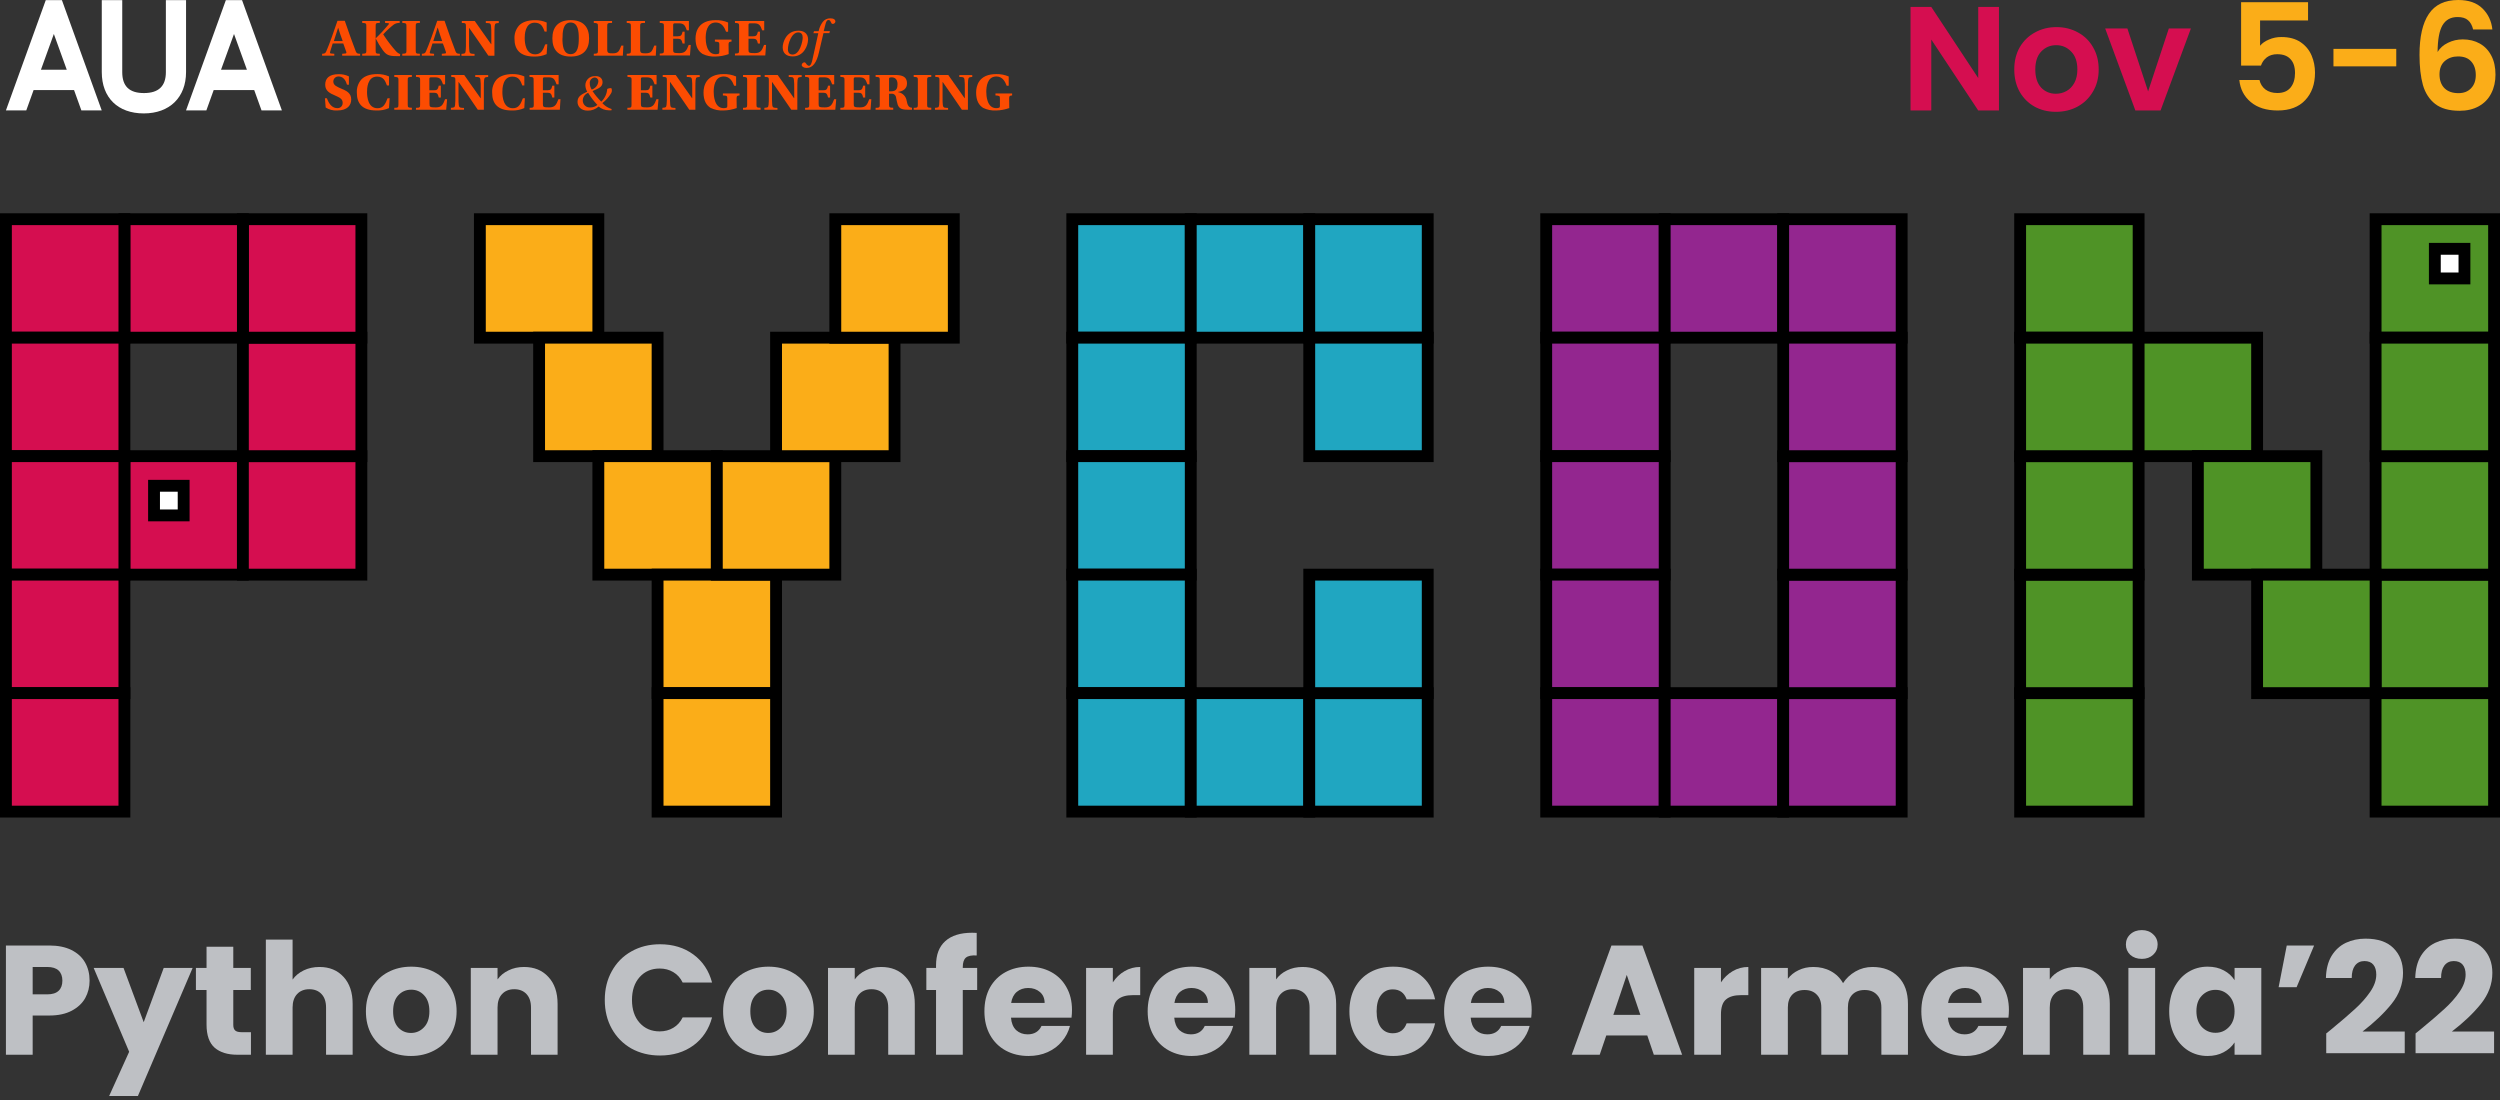 <svg width="525" height="231" viewBox="0 0 525 231" fill="none" xmlns="http://www.w3.org/2000/svg">
<rect x="0" y="0" width="525" height="231" fill="#333333" stroke="none"/>
<path d="M419.782 23.202H415.428L405.569 8.304V23.202H401.214V1.462H405.569L415.428 16.391V1.462H419.782V23.202Z" fill="#D50E50"/>
<path d="M431.736 23.482C430.077 23.482 428.585 23.119 427.258 22.393C425.931 21.647 424.883 20.6 424.116 19.252C423.37 17.904 422.997 16.349 422.997 14.587C422.997 12.824 423.38 11.269 424.147 9.921C424.935 8.574 426.003 7.537 427.351 6.811C428.699 6.065 430.202 5.692 431.861 5.692C433.519 5.692 435.023 6.065 436.37 6.811C437.718 7.537 438.776 8.574 439.543 9.921C440.331 11.269 440.725 12.824 440.725 14.587C440.725 16.349 440.32 17.904 439.512 19.252C438.724 20.6 437.646 21.647 436.277 22.393C434.929 23.119 433.416 23.482 431.736 23.482ZM431.736 19.688C432.524 19.688 433.26 19.501 433.944 19.128C434.649 18.734 435.209 18.153 435.624 17.386C436.039 16.619 436.246 15.686 436.246 14.587C436.246 12.949 435.811 11.694 434.94 10.823C434.09 9.932 433.043 9.486 431.798 9.486C430.554 9.486 429.507 9.932 428.657 10.823C427.828 11.694 427.413 12.949 427.413 14.587C427.413 16.225 427.817 17.49 428.626 18.381C429.455 19.252 430.492 19.688 431.736 19.688Z" fill="#D50E50"/>
<path d="M451.103 19.19L455.458 5.972H460.092L453.716 23.202H448.428L442.084 5.972H446.749L451.103 19.19Z" fill="#D50E50"/>
<path d="M484.691 4.292H474.614V9.61C475.049 9.071 475.671 8.636 476.48 8.304C477.288 7.952 478.149 7.775 479.061 7.775C480.72 7.775 482.078 8.138 483.136 8.864C484.193 9.59 484.96 10.523 485.437 11.663C485.914 12.783 486.152 13.986 486.152 15.271C486.152 17.655 485.468 19.573 484.1 21.025C482.752 22.476 480.824 23.202 478.315 23.202C475.951 23.202 474.064 22.611 472.654 21.429C471.244 20.247 470.446 18.703 470.259 16.795H474.489C474.676 17.624 475.091 18.288 475.733 18.785C476.397 19.283 477.237 19.532 478.253 19.532C479.476 19.532 480.399 19.148 481.021 18.381C481.643 17.614 481.954 16.598 481.954 15.333C481.954 14.048 481.632 13.073 480.99 12.41C480.367 11.725 479.445 11.383 478.221 11.383C477.351 11.383 476.625 11.601 476.044 12.036C475.464 12.472 475.049 13.052 474.8 13.778H470.633V0.467H484.691V4.292Z" fill="#FBAD18"/>
<path d="M503.214 10.264V13.934H490.026V10.264H503.214Z" fill="#FBAD18"/>
<path d="M519.356 6.189C519.148 5.318 518.785 4.665 518.267 4.23C517.769 3.794 517.044 3.577 516.09 3.577C514.659 3.577 513.602 4.157 512.918 5.318C512.254 6.459 511.912 8.325 511.891 10.917C512.389 10.087 513.115 9.445 514.068 8.988C515.022 8.512 516.059 8.273 517.179 8.273C518.526 8.273 519.718 8.563 520.755 9.144C521.792 9.725 522.601 10.575 523.181 11.694C523.762 12.793 524.052 14.12 524.052 15.675C524.052 17.148 523.751 18.464 523.15 19.625C522.57 20.766 521.709 21.657 520.569 22.3C519.428 22.943 518.07 23.264 516.494 23.264C514.338 23.264 512.638 22.787 511.394 21.834C510.17 20.88 509.31 19.553 508.812 17.852C508.335 16.131 508.097 14.017 508.097 11.508C508.097 7.713 508.75 4.852 510.056 2.924C511.362 0.975 513.426 0 516.245 0C518.423 0 520.112 0.591 521.315 1.773C522.518 2.955 523.212 4.427 523.399 6.189H519.356ZM516.183 11.85C515.084 11.85 514.162 12.171 513.415 12.814C512.669 13.457 512.296 14.39 512.296 15.613C512.296 16.837 512.638 17.801 513.322 18.506C514.027 19.211 515.012 19.563 516.277 19.563C517.396 19.563 518.277 19.221 518.92 18.537C519.584 17.852 519.915 16.93 519.915 15.769C519.915 14.566 519.594 13.612 518.951 12.907C518.329 12.202 517.407 11.85 516.183 11.85Z" fill="#FBAD18"/>
<path d="M18.814 205.94C18.814 207.269 18.507 208.489 17.894 209.6C17.281 210.689 16.34 211.571 15.07 212.247C13.8 212.922 12.224 213.26 10.341 213.26H6.86V221.495H1.244V198.555H10.341C12.18 198.555 13.734 198.871 15.004 199.503C16.274 200.134 17.227 201.006 17.861 202.117C18.496 203.228 18.814 204.502 18.814 205.94ZM9.914 208.816C10.987 208.816 11.786 208.565 12.311 208.064C12.837 207.563 13.1 206.855 13.1 205.94C13.1 205.025 12.837 204.317 12.311 203.816C11.786 203.315 10.987 203.064 9.914 203.064H6.86V208.816H9.914Z" fill="#BEC0C4"/>
<path d="M40.456 203.261L28.962 230.154H22.92L27.123 220.874L19.668 203.261H25.941L30.177 214.665L34.381 203.261H40.456Z" fill="#BEC0C4"/>
<path d="M52.7 216.756V221.495H49.843C47.807 221.495 46.22 221.004 45.081 220.024C43.943 219.022 43.374 217.399 43.374 215.155V207.901H41.141V203.261H43.374V198.816H48.989V203.261H52.668V207.901H48.989V215.22C48.989 215.765 49.121 216.157 49.383 216.397C49.646 216.636 50.084 216.756 50.697 216.756H52.7Z" fill="#BEC0C4"/>
<path d="M67.093 203.064C69.195 203.064 70.88 203.762 72.15 205.156C73.42 206.528 74.055 208.424 74.055 210.842V221.495H68.472V211.593C68.472 210.373 68.155 209.426 67.52 208.75C66.885 208.075 66.031 207.737 64.958 207.737C63.885 207.737 63.032 208.075 62.397 208.75C61.762 209.426 61.444 210.373 61.444 211.593V221.495H55.828V197.313H61.444V205.711C62.013 204.905 62.791 204.263 63.776 203.783C64.761 203.304 65.867 203.064 67.093 203.064Z" fill="#BEC0C4"/>
<path d="M86.299 221.756C84.504 221.756 82.883 221.375 81.438 220.612C80.015 219.85 78.888 218.76 78.056 217.344C77.246 215.928 76.841 214.273 76.841 212.378C76.841 210.504 77.257 208.859 78.089 207.443C78.921 206.005 80.059 204.905 81.504 204.143C82.949 203.38 84.569 202.999 86.364 202.999C88.16 202.999 89.78 203.38 91.225 204.143C92.67 204.905 93.808 206.005 94.64 207.443C95.472 208.859 95.888 210.504 95.888 212.378C95.888 214.251 95.461 215.907 94.607 217.344C93.775 218.76 92.626 219.85 91.159 220.612C89.714 221.375 88.094 221.756 86.299 221.756ZM86.299 216.92C87.371 216.92 88.28 216.528 89.025 215.743C89.791 214.959 90.174 213.837 90.174 212.378C90.174 210.918 89.802 209.796 89.057 209.012C88.335 208.227 87.437 207.835 86.364 207.835C85.27 207.835 84.361 208.227 83.639 209.012C82.916 209.774 82.555 210.896 82.555 212.378C82.555 213.837 82.905 214.959 83.606 215.743C84.328 216.528 85.226 216.92 86.299 216.92Z" fill="#BEC0C4"/>
<path d="M110.033 203.064C112.179 203.064 113.886 203.762 115.156 205.156C116.448 206.528 117.094 208.424 117.094 210.842V221.495H111.511V211.593C111.511 210.373 111.193 209.426 110.559 208.75C109.924 208.075 109.07 207.737 107.997 207.737C106.924 207.737 106.07 208.075 105.435 208.75C104.801 209.426 104.483 210.373 104.483 211.593V221.495H98.867V203.261H104.483V205.679C105.052 204.873 105.819 204.241 106.782 203.783C107.745 203.304 108.829 203.064 110.033 203.064Z" fill="#BEC0C4"/>
<path d="M127.003 209.992C127.003 207.726 127.496 205.711 128.481 203.947C129.466 202.16 130.835 200.777 132.586 199.797C134.359 198.795 136.363 198.294 138.596 198.294C141.332 198.294 143.675 199.012 145.624 200.45C147.572 201.888 148.875 203.849 149.532 206.332H143.358C142.898 205.374 142.241 204.644 141.387 204.143C140.555 203.642 139.603 203.391 138.53 203.391C136.8 203.391 135.399 203.99 134.327 205.188C133.254 206.387 132.717 207.988 132.717 209.992C132.717 211.996 133.254 213.597 134.327 214.796C135.399 215.994 136.8 216.593 138.53 216.593C139.603 216.593 140.555 216.342 141.387 215.841C142.241 215.34 142.898 214.61 143.358 213.652H149.532C148.875 216.135 147.572 218.096 145.624 219.534C143.675 220.95 141.332 221.658 138.596 221.658C136.363 221.658 134.359 221.168 132.586 220.187C130.835 219.185 129.466 217.802 128.481 216.037C127.496 214.273 127.003 212.258 127.003 209.992Z" fill="#BEC0C4"/>
<path d="M161.312 221.756C159.517 221.756 157.897 221.375 156.452 220.612C155.029 219.85 153.901 218.76 153.069 217.344C152.259 215.928 151.854 214.273 151.854 212.378C151.854 210.504 152.27 208.859 153.102 207.443C153.934 206.005 155.072 204.905 156.517 204.143C157.962 203.38 159.582 202.999 161.378 202.999C163.173 202.999 164.793 203.38 166.238 204.143C167.683 204.905 168.822 206.005 169.654 207.443C170.486 208.859 170.902 210.504 170.902 212.378C170.902 214.251 170.475 215.907 169.621 217.344C168.789 218.76 167.639 219.85 166.172 220.612C164.727 221.375 163.107 221.756 161.312 221.756ZM161.312 216.92C162.385 216.92 163.293 216.528 164.038 215.743C164.804 214.959 165.187 213.837 165.187 212.378C165.187 210.918 164.815 209.796 164.071 209.012C163.348 208.227 162.451 207.835 161.378 207.835C160.283 207.835 159.375 208.227 158.652 209.012C157.93 209.774 157.568 210.896 157.568 212.378C157.568 213.837 157.919 214.959 158.619 215.743C159.342 216.528 160.239 216.92 161.312 216.92Z" fill="#BEC0C4"/>
<path d="M185.046 203.064C187.192 203.064 188.9 203.762 190.17 205.156C191.461 206.528 192.107 208.424 192.107 210.842V221.495H186.524V211.593C186.524 210.373 186.207 209.426 185.572 208.75C184.937 208.075 184.083 207.737 183.01 207.737C181.938 207.737 181.084 208.075 180.449 208.75C179.814 209.426 179.496 210.373 179.496 211.593V221.495H173.881V203.261H179.496V205.679C180.066 204.873 180.832 204.241 181.795 203.783C182.759 203.304 183.842 203.064 185.046 203.064Z" fill="#BEC0C4"/>
<path d="M205.205 207.901H202.184V221.495H196.568V207.901H194.532V203.261H196.568V202.738C196.568 200.494 197.214 198.795 198.505 197.64C199.797 196.464 201.691 195.875 204.187 195.875C204.603 195.875 204.909 195.886 205.106 195.908V200.646C204.034 200.581 203.278 200.733 202.84 201.104C202.402 201.474 202.184 202.139 202.184 203.097V203.261H205.205V207.901Z" fill="#BEC0C4"/>
<path d="M225.118 212.083C225.118 212.606 225.085 213.151 225.019 213.717H212.31C212.397 214.85 212.759 215.721 213.394 216.331C214.05 216.92 214.85 217.214 215.791 217.214C217.192 217.214 218.166 216.626 218.714 215.449H224.691C224.384 216.647 223.826 217.726 223.016 218.684C222.228 219.643 221.232 220.394 220.027 220.939C218.823 221.484 217.477 221.756 215.988 221.756C214.193 221.756 212.595 221.375 211.193 220.612C209.792 219.85 208.697 218.76 207.909 217.344C207.121 215.928 206.727 214.273 206.727 212.378C206.727 210.482 207.11 208.827 207.876 207.411C208.665 205.995 209.759 204.905 211.16 204.143C212.562 203.38 214.171 202.999 215.988 202.999C217.761 202.999 219.338 203.369 220.717 204.11C222.096 204.851 223.169 205.907 223.935 207.28C224.724 208.652 225.118 210.253 225.118 212.083ZM219.371 210.613C219.371 209.654 219.042 208.892 218.385 208.326C217.729 207.759 216.908 207.476 215.922 207.476C214.981 207.476 214.182 207.748 213.525 208.293C212.89 208.837 212.496 209.611 212.343 210.613H219.371Z" fill="#BEC0C4"/>
<path d="M233.696 206.3C234.353 205.297 235.174 204.513 236.159 203.947C237.144 203.359 238.239 203.064 239.443 203.064V208.979H237.9C236.498 208.979 235.447 209.284 234.747 209.894C234.046 210.482 233.696 211.528 233.696 213.031V221.495H228.08V203.261H233.696V206.3Z" fill="#BEC0C4"/>
<path d="M259.401 212.083C259.401 212.606 259.368 213.151 259.303 213.717H246.593C246.681 214.85 247.042 215.721 247.677 216.331C248.334 216.92 249.133 217.214 250.075 217.214C251.476 217.214 252.45 216.626 252.997 215.449H258.974C258.668 216.647 258.109 217.726 257.299 218.684C256.511 219.643 255.515 220.394 254.311 220.939C253.107 221.484 251.76 221.756 250.272 221.756C248.476 221.756 246.878 221.375 245.477 220.612C244.076 219.85 242.981 218.76 242.193 217.344C241.405 215.928 241.011 214.273 241.011 212.378C241.011 210.482 241.394 208.827 242.16 207.411C242.948 205.995 244.043 204.905 245.444 204.143C246.845 203.38 248.454 202.999 250.272 202.999C252.045 202.999 253.621 203.369 255.001 204.11C256.38 204.851 257.453 205.907 258.219 207.28C259.007 208.652 259.401 210.253 259.401 212.083ZM253.654 210.613C253.654 209.654 253.326 208.892 252.669 208.326C252.012 207.759 251.191 207.476 250.206 207.476C249.264 207.476 248.465 207.748 247.809 208.293C247.174 208.837 246.78 209.611 246.626 210.613H253.654Z" fill="#BEC0C4"/>
<path d="M273.53 203.064C275.675 203.064 277.383 203.762 278.653 205.156C279.944 206.528 280.59 208.424 280.59 210.842V221.495H275.007V211.593C275.007 210.373 274.69 209.426 274.055 208.75C273.42 208.075 272.566 207.737 271.493 207.737C270.421 207.737 269.567 208.075 268.932 208.75C268.297 209.426 267.979 210.373 267.979 211.593V221.495H262.364V203.261H267.979V205.679C268.549 204.873 269.315 204.241 270.278 203.783C271.242 203.304 272.325 203.064 273.53 203.064Z" fill="#BEC0C4"/>
<path d="M283.376 212.378C283.376 210.482 283.759 208.827 284.525 207.411C285.314 205.995 286.397 204.905 287.777 204.143C289.178 203.38 290.776 202.999 292.571 202.999C294.87 202.999 296.786 203.598 298.318 204.796C299.873 205.995 300.891 207.683 301.373 209.861H295.396C294.892 208.467 293.918 207.77 292.473 207.77C291.444 207.77 290.623 208.173 290.01 208.979C289.397 209.763 289.09 210.896 289.09 212.378C289.09 213.859 289.397 215.003 290.01 215.809C290.623 216.593 291.444 216.985 292.473 216.985C293.918 216.985 294.892 216.288 295.396 214.894H301.373C300.891 217.029 299.873 218.706 298.318 219.926C296.764 221.146 294.848 221.756 292.571 221.756C290.776 221.756 289.178 221.375 287.777 220.612C286.397 219.85 285.314 218.76 284.525 217.344C283.759 215.928 283.376 214.273 283.376 212.378Z" fill="#BEC0C4"/>
<path d="M321.65 212.083C321.65 212.606 321.618 213.151 321.552 213.717H308.843C308.93 214.85 309.292 215.721 309.926 216.331C310.583 216.92 311.382 217.214 312.324 217.214C313.725 217.214 314.699 216.626 315.247 215.449H321.224C320.917 216.647 320.359 217.726 319.549 218.684C318.761 219.643 317.764 220.394 316.56 220.939C315.356 221.484 314.01 221.756 312.521 221.756C310.726 221.756 309.127 221.375 307.726 220.612C306.325 219.85 305.23 218.76 304.442 217.344C303.654 215.928 303.26 214.273 303.26 212.378C303.26 210.482 303.643 208.827 304.409 207.411C305.197 205.995 306.292 204.905 307.693 204.143C309.095 203.38 310.704 202.999 312.521 202.999C314.294 202.999 315.871 203.369 317.25 204.11C318.629 204.851 319.702 205.907 320.468 207.28C321.256 208.652 321.65 210.253 321.65 212.083ZM315.903 210.613C315.903 209.654 315.575 208.892 314.918 208.326C314.261 207.759 313.44 207.476 312.455 207.476C311.514 207.476 310.715 207.748 310.058 208.293C309.423 208.837 309.029 209.611 308.876 210.613H315.903Z" fill="#BEC0C4"/>
<path d="M345.924 217.443H337.319L335.94 221.495H330.062L338.403 198.555H344.906L353.247 221.495H347.303L345.924 217.443ZM344.479 213.129L341.622 204.731L338.797 213.129H344.479Z" fill="#BEC0C4"/>
<path d="M361.401 206.3C362.058 205.297 362.879 204.513 363.865 203.947C364.85 203.359 365.944 203.064 367.149 203.064V208.979H365.605C364.204 208.979 363.153 209.284 362.452 209.894C361.752 210.482 361.401 211.528 361.401 213.031V221.495H355.786V203.261H361.401V206.3Z" fill="#BEC0C4"/>
<path d="M393.215 203.064C395.492 203.064 397.298 203.751 398.634 205.123C399.991 206.496 400.67 208.402 400.67 210.842V221.495H395.087V211.593C395.087 210.417 394.77 209.513 394.135 208.881C393.522 208.227 392.668 207.901 391.573 207.901C390.478 207.901 389.614 208.227 388.979 208.881C388.366 209.513 388.059 210.417 388.059 211.593V221.495H382.476V211.593C382.476 210.417 382.159 209.513 381.524 208.881C380.911 208.227 380.057 207.901 378.962 207.901C377.868 207.901 377.003 208.227 376.368 208.881C375.755 209.513 375.448 210.417 375.448 211.593V221.495H369.833V203.261H375.448V205.548C376.018 204.785 376.762 204.186 377.682 203.751C378.601 203.293 379.641 203.064 380.801 203.064C382.181 203.064 383.407 203.359 384.48 203.947C385.574 204.535 386.428 205.374 387.041 206.463C387.676 205.461 388.541 204.644 389.635 204.012C390.73 203.38 391.923 203.064 393.215 203.064Z" fill="#BEC0C4"/>
<path d="M421.871 212.083C421.871 212.606 421.839 213.151 421.773 213.717H409.064C409.151 214.85 409.513 215.721 410.147 216.331C410.804 216.92 411.603 217.214 412.545 217.214C413.946 217.214 414.92 216.626 415.468 215.449H421.445C421.138 216.647 420.58 217.726 419.77 218.684C418.981 219.643 417.985 220.394 416.781 220.939C415.577 221.484 414.231 221.756 412.742 221.756C410.947 221.756 409.348 221.375 407.947 220.612C406.546 219.85 405.451 218.76 404.663 217.344C403.875 215.928 403.481 214.273 403.481 212.378C403.481 210.482 403.864 208.827 404.63 207.411C405.418 205.995 406.513 204.905 407.914 204.143C409.315 203.38 410.925 202.999 412.742 202.999C414.515 202.999 416.092 203.369 417.471 204.11C418.85 204.851 419.923 205.907 420.689 207.28C421.477 208.652 421.871 210.253 421.871 212.083ZM416.124 210.613C416.124 209.654 415.796 208.892 415.139 208.326C414.482 207.759 413.661 207.476 412.676 207.476C411.735 207.476 410.936 207.748 410.279 208.293C409.644 208.837 409.25 209.611 409.096 210.613H416.124Z" fill="#BEC0C4"/>
<path d="M436 203.064C438.145 203.064 439.853 203.762 441.123 205.156C442.415 206.528 443.06 208.424 443.06 210.842V221.495H437.478V211.593C437.478 210.373 437.16 209.426 436.525 208.75C435.89 208.075 435.036 207.737 433.964 207.737C432.891 207.737 432.037 208.075 431.402 208.75C430.767 209.426 430.45 210.373 430.45 211.593V221.495H424.834V203.261H430.45V205.679C431.019 204.873 431.785 204.241 432.749 203.783C433.712 203.304 434.796 203.064 436 203.064Z" fill="#BEC0C4"/>
<path d="M449.787 201.365C448.802 201.365 447.992 201.082 447.357 200.516C446.744 199.927 446.437 199.209 446.437 198.359C446.437 197.488 446.744 196.769 447.357 196.202C447.992 195.614 448.802 195.32 449.787 195.32C450.75 195.32 451.539 195.614 452.152 196.202C452.786 196.769 453.104 197.488 453.104 198.359C453.104 199.209 452.786 199.927 452.152 200.516C451.539 201.082 450.75 201.365 449.787 201.365ZM452.578 203.261V221.495H446.963V203.261H452.578Z" fill="#BEC0C4"/>
<path d="M455.532 212.345C455.532 210.471 455.882 208.827 456.582 207.411C457.305 205.995 458.279 204.905 459.505 204.143C460.731 203.38 462.1 202.999 463.61 202.999C464.902 202.999 466.03 203.261 466.993 203.783C467.978 204.306 468.733 204.992 469.259 205.842V203.261H474.875V221.495H469.259V218.913C468.712 219.763 467.945 220.449 466.96 220.972C465.997 221.495 464.869 221.756 463.577 221.756C462.089 221.756 460.731 221.375 459.505 220.612C458.279 219.828 457.305 218.728 456.582 217.312C455.882 215.874 455.532 214.218 455.532 212.345ZM469.259 212.378C469.259 210.983 468.865 209.883 468.077 209.077C467.31 208.271 466.369 207.868 465.252 207.868C464.136 207.868 463.183 208.271 462.395 209.077C461.629 209.861 461.246 210.951 461.246 212.345C461.246 213.739 461.629 214.85 462.395 215.678C463.183 216.484 464.136 216.887 465.252 216.887C466.369 216.887 467.31 216.484 468.077 215.678C468.865 214.872 469.259 213.772 469.259 212.378Z" fill="#BEC0C4"/>
<path d="M480.218 198.555H485.965L482.287 207.313H478.51L480.218 198.555Z" fill="#BEC0C4"/>
<path d="M488.509 217.018C489.253 216.43 489.592 216.157 489.527 216.201C491.672 214.436 493.358 212.987 494.584 211.855C495.832 210.722 496.883 209.535 497.737 208.293C498.591 207.051 499.018 205.842 499.018 204.666C499.018 203.772 498.81 203.075 498.394 202.574C497.978 202.073 497.354 201.823 496.522 201.823C495.69 201.823 495.033 202.139 494.551 202.77C494.092 203.38 493.862 204.252 493.862 205.385H488.443C488.487 203.533 488.881 201.986 489.625 200.744C490.392 199.503 491.388 198.588 492.614 197.999C493.862 197.411 495.241 197.117 496.752 197.117C499.357 197.117 501.316 197.782 502.63 199.11C503.966 200.439 504.633 202.171 504.633 204.306C504.633 206.637 503.834 208.805 502.236 210.809C500.638 212.791 498.602 214.73 496.128 216.626H504.995V221.168H488.509V217.018Z" fill="#BEC0C4"/>
<path d="M507.27 217.018C508.014 216.43 508.354 216.157 508.288 216.201C510.434 214.436 512.119 212.987 513.346 211.855C514.593 210.722 515.644 209.535 516.498 208.293C517.352 207.051 517.779 205.842 517.779 204.666C517.779 203.772 517.571 203.075 517.155 202.574C516.739 202.073 516.115 201.823 515.283 201.823C514.451 201.823 513.794 202.139 513.313 202.77C512.853 203.38 512.623 204.252 512.623 205.385H507.204C507.248 203.533 507.642 201.986 508.387 200.744C509.153 199.503 510.149 198.588 511.375 197.999C512.623 197.411 514.002 197.117 515.513 197.117C518.118 197.117 520.078 197.782 521.391 199.11C522.727 200.439 523.395 202.171 523.395 204.306C523.395 206.637 522.596 208.805 520.997 210.809C519.399 212.791 517.363 214.73 514.889 216.626H523.756V221.168H507.27V217.018Z" fill="#BEC0C4"/>
<path d="M26.125 95.794H51.007V120.675H26.125V95.794Z" fill="#D50E50"/>
<path fill-rule="evenodd" clip-rule="evenodd" d="M24.881 94.55H52.251V121.919H24.881V94.55ZM27.369 97.038V119.431H49.763V97.038H27.369Z" fill="black"/>
<path d="M51.007 95.794H75.889V120.675H51.007V95.794Z" fill="#D50E50"/>
<path fill-rule="evenodd" clip-rule="evenodd" d="M49.763 94.55H77.133V121.919H49.763V94.55ZM52.251 97.038V119.431H74.645V97.038H52.251Z" fill="black"/>
<path d="M51.007 70.912H75.889V95.794H51.007V70.912Z" fill="#D50E50"/>
<path fill-rule="evenodd" clip-rule="evenodd" d="M49.763 69.668H77.133V97.038H49.763V69.668ZM52.251 72.156V94.55H74.645V72.156H52.251Z" fill="black"/>
<path d="M51.007 46.031H75.889V70.912H51.007V46.031Z" fill="#D50E50"/>
<path fill-rule="evenodd" clip-rule="evenodd" d="M49.763 44.787H77.133V72.156H49.763V44.787ZM52.251 47.275V69.668H74.645V47.275H52.251Z" fill="black"/>
<path d="M100.77 46.031H125.652V70.912H100.77V46.031Z" fill="#FBAD18"/>
<path fill-rule="evenodd" clip-rule="evenodd" d="M99.526 44.787H126.896V72.156H99.526V44.787ZM102.014 47.275V69.668H124.407V47.275H102.014Z" fill="black"/>
<path d="M113.211 70.912H138.092V95.794H113.211V70.912Z" fill="#FBAD18"/>
<path fill-rule="evenodd" clip-rule="evenodd" d="M111.967 69.668H139.336V97.038H111.967V69.668ZM114.455 72.156V94.55H136.848V72.156H114.455Z" fill="black"/>
<path d="M125.652 95.794H150.533V120.675H125.652V95.794Z" fill="#FBAD18"/>
<path fill-rule="evenodd" clip-rule="evenodd" d="M124.408 94.55H151.777V121.919H124.408V94.55ZM126.896 97.038V119.431H149.289V97.038H126.896Z" fill="black"/>
<path d="M138.092 120.675H162.974V145.557H138.092V120.675Z" fill="#FBAD18"/>
<path fill-rule="evenodd" clip-rule="evenodd" d="M136.848 119.431H164.218V146.801H136.848V119.431ZM139.336 121.919V144.313H161.73V121.919H139.336Z" fill="black"/>
<path d="M150.533 95.794H175.415V120.675H150.533V95.794Z" fill="#FBAD18"/>
<path fill-rule="evenodd" clip-rule="evenodd" d="M149.289 94.55H176.659V121.919H149.289V94.55ZM151.777 97.038V119.431H174.171V97.038H151.777Z" fill="black"/>
<path d="M138.092 145.557H162.974V170.438H138.092V145.557Z" fill="#FBAD18"/>
<path fill-rule="evenodd" clip-rule="evenodd" d="M136.848 144.313H164.218V171.682H136.848V144.313ZM139.336 146.801V169.194H161.73V146.801H139.336Z" fill="black"/>
<path d="M162.974 70.912H187.856V95.794H162.974V70.912Z" fill="#FBAD18"/>
<path fill-rule="evenodd" clip-rule="evenodd" d="M161.73 69.668H189.1V97.038H161.73V69.668ZM164.218 72.156V94.55H186.611V72.156H164.218Z" fill="black"/>
<path d="M175.415 46.031H200.296V70.912H175.415V46.031Z" fill="#FBAD18"/>
<path fill-rule="evenodd" clip-rule="evenodd" d="M174.17 44.787H201.54V72.156H174.17V44.787ZM176.659 47.275V69.668H199.052V47.275H176.659Z" fill="black"/>
<path d="M225.178 46.031H250.059V70.912H225.178V46.031Z" fill="#20A6C1"/>
<path fill-rule="evenodd" clip-rule="evenodd" d="M223.934 44.787H251.303V72.156H223.934V44.787ZM226.422 47.275V69.668H248.815V47.275H226.422Z" fill="black"/>
<path d="M324.704 46.031H349.585V70.912H324.704V46.031Z" fill="#93268F"/>
<path fill-rule="evenodd" clip-rule="evenodd" d="M323.46 44.787H350.83V72.156H323.46V44.787ZM325.948 47.275V69.668H348.341V47.275H325.948Z" fill="black"/>
<path d="M225.178 70.912H250.059V95.794H225.178V70.912Z" fill="#20A6C1"/>
<path fill-rule="evenodd" clip-rule="evenodd" d="M223.934 69.668H251.303V97.038H223.934V69.668ZM226.422 72.156V94.55H248.815V72.156H226.422Z" fill="black"/>
<path d="M324.704 70.912H349.585V95.794H324.704V70.912Z" fill="#93268F"/>
<path fill-rule="evenodd" clip-rule="evenodd" d="M323.46 69.668H350.83V97.038H323.46V69.668ZM325.948 72.156V94.55H348.341V72.156H325.948Z" fill="black"/>
<path d="M225.178 95.794H250.059V120.675H225.178V95.794Z" fill="#20A6C1"/>
<path fill-rule="evenodd" clip-rule="evenodd" d="M223.934 94.55H251.303V121.919H223.934V94.55ZM226.422 97.038V119.431H248.815V97.038H226.422Z" fill="black"/>
<path d="M324.704 95.794H349.585V120.675H324.704V95.794Z" fill="#93268F"/>
<path fill-rule="evenodd" clip-rule="evenodd" d="M323.46 94.55H350.83V121.919H323.46V94.55ZM325.948 97.038V119.431H348.341V97.038H325.948Z" fill="black"/>
<path d="M225.178 120.675H250.059V145.557H225.178V120.675Z" fill="#20A6C1"/>
<path fill-rule="evenodd" clip-rule="evenodd" d="M223.934 119.431H251.303V146.801H223.934V119.431ZM226.422 121.919V144.313H248.815V121.919H226.422Z" fill="black"/>
<path d="M324.704 120.675H349.585V145.557H324.704V120.675Z" fill="#93268F"/>
<path fill-rule="evenodd" clip-rule="evenodd" d="M323.46 119.431H350.83V146.801H323.46V119.431ZM325.948 121.919V144.313H348.341V121.919H325.948Z" fill="black"/>
<path d="M225.178 145.557H250.059V170.438H225.178V145.557Z" fill="#20A6C1"/>
<path fill-rule="evenodd" clip-rule="evenodd" d="M223.934 144.313H251.303V171.682H223.934V144.313ZM226.422 146.801V169.194H248.815V146.801H226.422Z" fill="black"/>
<path d="M324.704 145.557H349.585V170.438H324.704V145.557Z" fill="#93268F"/>
<path fill-rule="evenodd" clip-rule="evenodd" d="M323.46 144.313H350.83V171.682H323.46V144.313ZM325.948 146.801V169.194H348.341V146.801H325.948Z" fill="black"/>
<path d="M250.059 145.557H274.941V170.438H250.059V145.557Z" fill="#20A6C1"/>
<path fill-rule="evenodd" clip-rule="evenodd" d="M248.815 144.313H276.185V171.682H248.815V144.313ZM251.303 146.801V169.194H273.696V146.801H251.303Z" fill="black"/>
<path d="M349.585 145.557H374.467V170.438H349.585V145.557Z" fill="#93268F"/>
<path fill-rule="evenodd" clip-rule="evenodd" d="M348.341 144.313H375.711V171.682H348.341V144.313ZM350.829 146.801V169.194H373.223V146.801H350.829Z" fill="black"/>
<path d="M274.941 145.557H299.822V170.438H274.941V145.557Z" fill="#20A6C1"/>
<path fill-rule="evenodd" clip-rule="evenodd" d="M273.697 144.313H301.066V171.682H273.697V144.313ZM276.185 146.801V169.194H298.578V146.801H276.185Z" fill="black"/>
<path d="M374.467 145.557H399.348V170.438H374.467V145.557Z" fill="#93268F"/>
<path fill-rule="evenodd" clip-rule="evenodd" d="M373.223 144.313H400.592V171.682H373.223V144.313ZM375.711 146.801V169.194H398.104V146.801H375.711Z" fill="black"/>
<path d="M424.23 145.557H449.111V170.438H424.23V145.557Z" fill="#4F9326"/>
<path fill-rule="evenodd" clip-rule="evenodd" d="M422.986 144.313H450.356V171.682H422.986V144.313ZM425.474 146.801V169.194H447.867V146.801H425.474Z" fill="black"/>
<path d="M498.875 145.557H523.756V170.438H498.875V145.557Z" fill="#4F9326"/>
<path fill-rule="evenodd" clip-rule="evenodd" d="M497.63 144.313H525V171.682H497.63V144.313ZM500.119 146.801V169.194H522.512V146.801H500.119Z" fill="black"/>
<path d="M274.941 120.675H299.822V145.557H274.941V120.675Z" fill="#20A6C1"/>
<path fill-rule="evenodd" clip-rule="evenodd" d="M273.697 119.431H301.066V146.801H273.697V119.431ZM276.185 121.919V144.313H298.578V121.919H276.185Z" fill="black"/>
<path d="M374.467 120.675H399.348V145.557H374.467V120.675Z" fill="#93268F"/>
<path fill-rule="evenodd" clip-rule="evenodd" d="M373.223 119.431H400.592V146.801H373.223V119.431ZM375.711 121.919V144.313H398.104V121.919H375.711Z" fill="black"/>
<path d="M424.23 120.675H449.111V145.557H424.23V120.675Z" fill="#4F9326"/>
<path fill-rule="evenodd" clip-rule="evenodd" d="M422.986 119.431H450.356V146.801H422.986V119.431ZM425.474 121.919V144.313H447.867V121.919H425.474Z" fill="black"/>
<path d="M498.875 120.675H523.756V145.557H498.875V120.675Z" fill="#4F9326"/>
<path fill-rule="evenodd" clip-rule="evenodd" d="M497.63 119.431H525V146.801H497.63V119.431ZM500.119 121.919V144.313H522.512V121.919H500.119Z" fill="black"/>
<path d="M374.467 95.794H399.348V120.675H374.467V95.794Z" fill="#93268F"/>
<path fill-rule="evenodd" clip-rule="evenodd" d="M373.223 94.55H400.592V121.919H373.223V94.55ZM375.711 97.038V119.431H398.104V97.038H375.711Z" fill="black"/>
<path d="M424.23 95.794H449.111V120.675H424.23V95.794Z" fill="#4F9326"/>
<path fill-rule="evenodd" clip-rule="evenodd" d="M422.986 94.55H450.356V121.919H422.986V94.55ZM425.474 97.038V119.431H447.867V97.038H425.474Z" fill="black"/>
<path d="M498.875 95.794H523.756V120.675H498.875V95.794Z" fill="#4F9326"/>
<path fill-rule="evenodd" clip-rule="evenodd" d="M497.63 94.55H525V121.919H497.63V94.55ZM500.119 97.038V119.431H522.512V97.038H500.119Z" fill="black"/>
<path d="M250.059 46.031H274.941V70.912H250.059V46.031Z" fill="#20A6C1"/>
<path fill-rule="evenodd" clip-rule="evenodd" d="M248.815 44.787H276.185V72.156H248.815V44.787ZM251.303 47.275V69.668H273.696V47.275H251.303Z" fill="black"/>
<path d="M349.585 46.031H374.467V70.912H349.585V46.031Z" fill="#93268F"/>
<path fill-rule="evenodd" clip-rule="evenodd" d="M348.341 44.787H375.711V72.156H348.341V44.787ZM350.829 47.275V69.668H373.223V47.275H350.829Z" fill="black"/>
<path d="M274.941 46.031H299.822V70.912H274.941V46.031Z" fill="#20A6C1"/>
<path fill-rule="evenodd" clip-rule="evenodd" d="M273.697 44.787H301.066V72.156H273.697V44.787ZM276.185 47.275V69.668H298.578V47.275H276.185Z" fill="black"/>
<path d="M374.467 46.031H399.348V70.912H374.467V46.031Z" fill="#93268F"/>
<path fill-rule="evenodd" clip-rule="evenodd" d="M373.223 44.787H400.592V72.156H373.223V44.787ZM375.711 47.275V69.668H398.104V47.275H375.711Z" fill="black"/>
<path d="M424.23 46.031H449.111V70.912H424.23V46.031Z" fill="#4F9326"/>
<path fill-rule="evenodd" clip-rule="evenodd" d="M422.986 44.787H450.356V72.156H422.986V44.787ZM425.474 47.275V69.668H447.867V47.275H425.474Z" fill="black"/>
<path d="M498.875 46.031H523.756V70.912H498.875V46.031Z" fill="#4F9326"/>
<path fill-rule="evenodd" clip-rule="evenodd" d="M497.63 44.787H525V72.156H497.63V44.787ZM500.119 47.275V69.668H522.512V47.275H500.119Z" fill="black"/>
<path d="M274.941 70.912H299.822V95.794H274.941V70.912Z" fill="#20A6C1"/>
<path fill-rule="evenodd" clip-rule="evenodd" d="M273.697 69.668H301.066V97.038H273.697V69.668ZM276.185 72.156V94.55H298.578V72.156H276.185Z" fill="black"/>
<path d="M374.467 70.912H399.348V95.794H374.467V70.912Z" fill="#93268F"/>
<path fill-rule="evenodd" clip-rule="evenodd" d="M373.223 69.668H400.592V97.038H373.223V69.668ZM375.711 72.156V94.55H398.104V72.156H375.711Z" fill="black"/>
<path d="M424.23 70.912H449.111V95.794H424.23V70.912Z" fill="#4F9326"/>
<path fill-rule="evenodd" clip-rule="evenodd" d="M422.986 69.668H450.356V97.038H422.986V69.668ZM425.474 72.156V94.55H447.867V72.156H425.474Z" fill="black"/>
<path d="M498.875 70.912H523.756V95.794H498.875V70.912Z" fill="#4F9326"/>
<path fill-rule="evenodd" clip-rule="evenodd" d="M497.63 69.668H525V97.038H497.63V69.668ZM500.119 72.156V94.55H522.512V72.156H500.119Z" fill="black"/>
<path d="M449.111 70.912H473.993V95.794H449.111V70.912Z" fill="#4F9326"/>
<path fill-rule="evenodd" clip-rule="evenodd" d="M447.867 69.668H475.237V97.038H447.867V69.668ZM450.355 72.156V94.55H472.749V72.156H450.355Z" fill="black"/>
<path d="M461.552 95.794H486.434V120.675H461.552V95.794Z" fill="#4F9326"/>
<path fill-rule="evenodd" clip-rule="evenodd" d="M460.308 94.55H487.678V121.919H460.308V94.55ZM462.796 97.038V119.431H485.19V97.038H462.796Z" fill="black"/>
<path d="M473.993 120.675H498.874V145.557H473.993V120.675Z" fill="#4F9326"/>
<path fill-rule="evenodd" clip-rule="evenodd" d="M472.749 119.431H500.119V146.801H472.749V119.431ZM475.237 121.919V144.313H497.631V121.919H475.237Z" fill="black"/>
<path d="M26.125 46.031H51.007V70.912H26.125V46.031Z" fill="#D50E50"/>
<path fill-rule="evenodd" clip-rule="evenodd" d="M24.881 44.787H52.251V72.156H24.881V44.787ZM27.369 47.275V69.668H49.763V47.275H27.369Z" fill="black"/>
<path d="M1.244 46.031H26.126V70.912H1.244V46.031Z" fill="#D50E50"/>
<path fill-rule="evenodd" clip-rule="evenodd" d="M0 44.787H27.37V72.156H0V44.787ZM2.488 47.275V69.668H24.881V47.275H2.488Z" fill="black"/>
<path d="M1.244 70.912H26.126V95.794H1.244V70.912Z" fill="#D50E50"/>
<path fill-rule="evenodd" clip-rule="evenodd" d="M0 69.668H27.37V97.038H0V69.668ZM2.488 72.156V94.55H24.881V72.156H2.488Z" fill="black"/>
<path d="M1.244 95.794H26.126V120.675H1.244V95.794Z" fill="#D50E50"/>
<path fill-rule="evenodd" clip-rule="evenodd" d="M0 94.55H27.37V121.919H0V94.55ZM2.488 97.038V119.431H24.881V97.038H2.488Z" fill="black"/>
<path d="M1.244 120.675H26.126V145.557H1.244V120.675Z" fill="#D50E50"/>
<path fill-rule="evenodd" clip-rule="evenodd" d="M0 119.431H27.37V146.801H0V119.431ZM2.488 121.919V144.313H24.881V121.919H2.488Z" fill="black"/>
<path d="M1.244 145.557H26.126V170.438H1.244V145.557Z" fill="#D50E50"/>
<path fill-rule="evenodd" clip-rule="evenodd" d="M0 144.313H27.37V171.682H0V144.313ZM2.488 146.801V169.194H24.881V146.801H2.488Z" fill="black"/>
<path d="M32.346 102.014H38.567V108.235H32.346V102.014Z" fill="white"/>
<path fill-rule="evenodd" clip-rule="evenodd" d="M31.102 100.77H39.811V109.479H31.102V100.77ZM33.59 103.258V106.991H37.322V103.258H33.59Z" fill="black"/>
<path d="M511.315 52.251H517.535V58.472H511.315V52.251Z" fill="white"/>
<path fill-rule="evenodd" clip-rule="evenodd" d="M510.071 51.007H518.78V59.716H510.071V51.007ZM512.559 53.495V57.227H516.292V53.495H512.559Z" fill="black"/>
<g clip-path="url(#clip0_335_825)">
<path d="M71.858 11.694V11.296L72.542 11.228C72.754 11.228 72.779 11.06 72.71 10.861C72.505 10.239 72.256 9.542 72.088 9.132H69.868C69.681 9.754 69.463 10.376 69.333 10.861C69.258 11.091 69.283 11.215 69.525 11.24L70.203 11.296V11.694H67.641V11.296C68.225 11.259 68.344 11.184 68.524 10.755C69.096 9.511 70.203 6.345 70.869 4.373H72.405C73.028 6.189 74.16 9.411 74.719 10.805C74.887 11.203 75.055 11.284 75.628 11.296V11.694H71.858ZM71.012 5.81C70.794 6.432 70.39 7.782 70.104 8.628H71.97C71.684 7.931 71.23 6.513 71.012 5.81Z" fill="#FC4C02"/>
<path d="M76.928 5.43C76.928 4.908 76.834 4.852 76.063 4.808V4.404H79.758V4.808C78.98 4.808 78.887 4.895 78.887 5.43V10.668C78.887 11.203 78.98 11.29 79.758 11.29V11.688H76.063V11.29C76.834 11.253 76.928 11.197 76.928 10.668V5.43ZM81.531 4.864L80.865 4.808V4.416H83.932V4.808C83.49 4.792 83.054 4.916 82.688 5.163C81.89 5.78 81.149 6.467 80.473 7.216C81.265 8.46 82.157 9.638 83.142 10.736C83.383 11.017 83.691 11.231 84.037 11.358L83.988 11.781H83.216C81.711 11.781 81.139 11.557 80.386 10.537C79.83 9.77 79.337 8.958 78.912 8.111V8.024C79.87 7.12 80.77 6.156 81.605 5.138C81.724 5.001 81.699 4.883 81.531 4.864Z" fill="#FC4C02"/>
<path d="M87.303 10.668C87.303 11.203 87.403 11.29 88.174 11.29V11.688H84.479V11.29C85.257 11.253 85.35 11.197 85.35 10.668V5.43C85.35 4.908 85.257 4.852 84.479 4.808V4.404H88.174V4.808C87.403 4.808 87.303 4.895 87.303 5.43V10.668Z" fill="#FC4C02"/>
<path d="M92.777 11.694V11.296L93.455 11.228C93.673 11.228 93.698 11.06 93.623 10.861C93.424 10.239 93.169 9.542 93.001 9.132H90.818C90.625 9.754 90.413 10.376 90.283 10.861C90.208 11.091 90.233 11.215 90.469 11.24L91.154 11.296V11.694H88.591V11.296C89.169 11.259 89.294 11.184 89.468 10.755C90.04 9.511 91.154 6.345 91.819 4.373H93.356C93.978 6.189 95.11 9.411 95.67 10.805C95.838 11.203 96.005 11.284 96.578 11.296V11.694H92.777ZM91.931 5.81H91.894C91.682 6.432 91.272 7.782 90.992 8.628H92.858C92.597 7.931 92.149 6.513 91.931 5.81Z" fill="#FC4C02"/>
<path d="M102.555 11.694C101.255 9.766 99.912 7.825 98.549 5.891H98.5V9.001C98.491 9.566 98.512 10.13 98.562 10.693C98.636 11.396 99.041 11.265 99.657 11.315V11.713H96.907V11.315C97.529 11.246 97.728 11.315 97.79 10.693C97.842 10.13 97.86 9.565 97.847 9.001V5.443C97.847 4.908 97.753 4.821 96.976 4.821V4.416H99.706C100.851 6.09 101.983 7.639 103.128 9.275H103.177V7.122C103.193 6.566 103.172 6.009 103.115 5.455C103.059 4.74 102.636 4.877 102.02 4.833V4.429H104.739V4.833C104.154 4.895 103.961 4.833 103.88 5.455C103.843 5.835 103.831 6.233 103.831 7.135V11.707L102.555 11.694Z" fill="#FC4C02"/>
<path d="M114.934 9.287L114.791 11.371C113.961 11.736 113.059 11.908 112.153 11.875C109.13 11.875 108.042 10.332 108.042 8.142C107.983 7.126 108.327 6.127 109 5.362C109.665 4.671 110.735 4.236 112.359 4.236C113.199 4.222 114.033 4.389 114.803 4.727V6.631H114.374C114.026 5.773 113.752 4.765 112.278 4.765C110.237 4.765 110.188 7.34 110.188 7.975C110.188 9.156 110.443 11.408 112.396 11.408C113.64 11.408 114.051 10.481 114.492 9.324L114.934 9.287Z" fill="#FC4C02"/>
<path d="M123.711 8.062C123.711 10.444 122.467 11.875 119.848 11.875C117.229 11.875 115.998 10.444 115.998 8.062C115.998 5.679 117.242 4.23 119.86 4.23C122.479 4.23 123.711 5.667 123.711 8.062ZM118.112 8.062C118.112 9.48 118.256 11.371 119.829 11.371C121.403 11.371 121.546 9.505 121.546 8.062C121.546 6.618 121.416 4.727 119.817 4.727C118.218 4.727 118.131 6.737 118.131 8.062H118.112Z" fill="#FC4C02"/>
<path d="M127.518 10.444C127.518 11.128 127.779 11.203 128.675 11.203C129.975 11.203 130.043 10.581 130.473 9.579H130.914L130.796 11.694H124.694V11.296C125.453 11.259 125.565 11.203 125.565 10.674V5.43C125.565 4.908 125.453 4.852 124.694 4.808V4.404H128.532V4.808C127.611 4.808 127.518 4.895 127.518 5.43V10.444Z" fill="#FC4C02"/>
<path d="M134.435 10.444C134.435 11.128 134.696 11.203 135.592 11.203C136.892 11.203 136.96 10.581 137.39 9.579H137.831L137.713 11.694H131.611V11.296C132.37 11.259 132.482 11.203 132.482 10.674V5.43C132.482 4.908 132.37 4.852 131.611 4.808V4.404H135.449V4.808C134.528 4.808 134.435 4.895 134.435 5.43V10.444Z" fill="#FC4C02"/>
<path d="M139.417 5.43C139.417 4.908 139.324 4.852 138.546 4.808V4.404H144.667V6.376H144.238C143.852 5.343 143.653 4.895 142.521 4.895H141.756C141.445 4.895 141.364 4.976 141.364 5.287V7.626H142.316C142.994 7.626 143.162 7.433 143.342 6.656H143.772V9.144H143.342C143.162 8.366 142.994 8.13 142.316 8.13H141.364V10.4C141.364 11.06 141.42 11.159 142.683 11.159C143.946 11.159 144.201 10.537 144.63 9.436H145.059L144.891 11.651H138.546V11.253C139.324 11.215 139.417 11.159 139.417 10.631V5.43Z" fill="#FC4C02"/>
<path d="M153.021 11.358C152.132 11.684 151.194 11.859 150.247 11.875C149.313 11.923 148.382 11.735 147.541 11.327C146.683 10.78 146.061 9.853 146.061 8.093C146.061 6.78 146.564 4.23 150.297 4.23C151.191 4.208 152.08 4.377 152.903 4.727V6.668H152.474C152.157 5.81 151.615 4.727 150.309 4.727C148.375 4.727 148.194 6.967 148.194 7.962C148.194 8.653 148.306 11.383 150.284 11.383C150.483 11.389 150.681 11.359 150.869 11.296C151.031 11.24 151.056 11.103 151.056 10.917V9.355C151.056 8.845 150.975 8.789 150.129 8.733V8.317H153.618V8.733C153.121 8.777 152.996 8.833 152.996 9.355L153.021 11.358Z" fill="#FC4C02"/>
<path d="M155.211 5.43C155.211 4.908 155.112 4.852 154.34 4.808V4.404H160.486V6.376H160.057C159.671 5.343 159.472 4.895 158.34 4.895H157.575C157.264 4.895 157.183 4.976 157.183 5.287V7.626H158.135C158.819 7.626 158.981 7.433 159.161 6.656H159.59V9.144H159.161C158.981 8.366 158.819 8.13 158.135 8.13H157.183V10.4C157.183 11.06 157.245 11.159 158.508 11.159C159.771 11.159 160.02 10.537 160.449 9.436H160.878L160.71 11.651H154.34V11.253C155.112 11.215 155.211 11.159 155.211 10.631V5.43Z" fill="#FC4C02"/>
<path d="M169.698 8.286C169.674 9.069 169.431 9.83 168.995 10.481C168.725 10.912 168.347 11.265 167.899 11.504C167.45 11.743 166.947 11.86 166.439 11.844C165.008 11.844 164.367 11.041 164.367 9.928C164.367 8.97 165.045 6.444 167.683 6.444C168.572 6.426 169.698 6.867 169.698 8.286ZM165.462 10.345C165.462 11.072 165.823 11.452 166.451 11.452C167.969 11.452 168.566 8.653 168.566 7.906C168.566 7.284 168.323 6.805 167.633 6.805C166.202 6.805 165.462 9.219 165.462 10.345Z" fill="#FC4C02"/>
<path d="M170.818 6.967L170.936 6.556H171.906C172.051 5.852 172.346 5.188 172.771 4.609C172.955 4.365 173.195 4.168 173.471 4.036C173.747 3.904 174.051 3.84 174.357 3.85C175.054 3.85 175.433 4.105 175.433 4.528C175.417 4.66 175.355 4.781 175.259 4.871C175.162 4.961 175.036 5.013 174.905 5.02C174.838 5.029 174.769 5.015 174.711 4.98C174.654 4.945 174.61 4.891 174.587 4.827C174.332 4.329 174.276 4.205 173.965 4.205C173.654 4.205 173.486 4.497 173.3 5.262L172.976 6.544H174.276L174.171 6.954H172.926L171.962 11.066C171.477 13.187 170.65 14.27 169.4 14.27C168.777 14.27 168.354 13.965 168.354 13.648C168.369 13.502 168.434 13.366 168.539 13.263C168.643 13.161 168.781 13.099 168.927 13.088C169.07 13.088 169.126 13.175 169.213 13.28C169.505 13.722 169.735 13.822 169.922 13.822C170.109 13.822 170.364 13.536 170.544 12.82C170.818 11.526 171.49 8.64 171.844 6.979L170.818 6.967Z" fill="#FC4C02"/>
<path d="M72.859 17.784C72.53 16.54 71.839 16.061 71.124 16.061C70.977 16.05 70.83 16.071 70.691 16.121C70.553 16.171 70.427 16.25 70.32 16.352C70.214 16.454 70.131 16.577 70.075 16.713C70.02 16.85 69.993 16.996 69.998 17.143C69.998 17.933 70.788 18.22 71.696 18.624C72.71 19.059 73.755 19.501 73.755 20.894C73.755 21.989 73.077 23.202 70.788 23.202C69.944 23.25 69.107 23.033 68.393 22.58L68.238 20.639H68.655C69.109 21.977 69.899 22.704 70.763 22.704C70.919 22.725 71.076 22.711 71.226 22.663C71.375 22.615 71.511 22.535 71.626 22.428C71.74 22.32 71.829 22.189 71.886 22.044C71.944 21.898 71.968 21.741 71.958 21.585C71.958 20.963 71.609 20.583 70.564 20.148C69.227 19.594 68.294 19.09 68.294 17.784C68.294 16.478 69.096 15.576 71.124 15.576C71.866 15.56 72.602 15.72 73.27 16.042V17.79L72.859 17.784Z" fill="#FC4C02"/>
<path d="M81.829 20.621L81.686 22.704C80.856 23.067 79.954 23.237 79.049 23.202C76.026 23.202 74.937 21.666 74.937 19.47C74.876 18.452 75.218 17.451 75.889 16.683C76.555 15.993 77.624 15.557 79.248 15.557C80.088 15.546 80.922 15.713 81.692 16.049V17.952H81.263C80.915 17.094 80.641 16.086 79.167 16.086C77.127 16.086 77.077 18.661 77.077 19.296C77.077 20.477 77.326 22.729 79.285 22.729C80.529 22.729 80.94 21.802 81.382 20.645L81.829 20.621Z" fill="#FC4C02"/>
<path d="M85.623 22.002C85.623 22.536 85.717 22.623 86.494 22.623V23.04H82.799V22.642C83.571 22.642 83.67 22.555 83.67 22.02V16.764C83.67 16.241 83.571 16.185 82.799 16.142V15.744H86.494V16.142C85.717 16.179 85.623 16.235 85.623 16.764V22.002Z" fill="#FC4C02"/>
<path d="M88.224 16.764C88.224 16.241 88.131 16.185 87.353 16.142V15.744H93.468V17.716H93.038C92.659 16.677 92.454 16.235 91.322 16.235H90.563C90.252 16.235 90.165 16.31 90.165 16.621V18.96H91.123C91.801 18.96 91.969 18.773 92.143 17.996H92.578V20.484H92.143C91.969 19.706 91.801 19.47 91.123 19.47H90.196V21.796C90.196 22.456 90.258 22.555 91.521 22.555C92.783 22.555 93.032 21.933 93.468 20.826H93.891L93.698 23.04H87.353V22.642C88.131 22.642 88.224 22.555 88.224 22.02V16.764Z" fill="#FC4C02"/>
<path d="M100.335 23.04C99.041 21.118 97.691 19.177 96.335 17.237H96.285V20.347C96.285 21.249 96.285 21.653 96.341 22.045C96.416 22.748 96.82 22.611 97.442 22.667V23.04H94.686V22.642C95.309 22.574 95.508 22.642 95.57 22.02C95.621 21.456 95.639 20.889 95.626 20.322V16.77C95.626 16.241 95.532 16.185 94.761 16.148V15.75H97.486C98.63 17.417 99.762 18.966 100.907 20.608H100.957V18.456C100.972 17.897 100.951 17.338 100.894 16.783C100.838 16.073 100.422 16.204 99.8 16.16V15.762H102.518V16.16C101.933 16.229 101.747 16.16 101.66 16.783C101.622 17.162 101.61 17.566 101.61 18.468V23.04H100.335Z" fill="#FC4C02"/>
<path d="M110.225 20.621L110.101 22.704C109.27 23.067 108.369 23.237 107.463 23.202C104.434 23.202 103.352 21.666 103.352 19.47C103.293 18.452 103.635 17.452 104.303 16.683C104.975 15.993 106.045 15.557 107.669 15.557C108.509 15.546 109.342 15.714 110.113 16.049V17.952H109.684C109.336 17.094 109.062 16.086 107.582 16.086C105.547 16.086 105.498 18.661 105.498 19.296C105.498 20.477 105.746 22.729 107.706 22.729C108.95 22.729 109.361 21.802 109.802 20.645L110.225 20.621Z" fill="#FC4C02"/>
<path d="M112.06 16.764C112.06 16.241 111.967 16.185 111.189 16.142V15.744H117.31V17.716H116.881C116.495 16.677 116.296 16.235 115.164 16.235H114.399C114.088 16.235 114.007 16.31 114.007 16.621V18.96H114.959C115.637 18.96 115.805 18.773 115.985 17.996H116.415V20.484H115.985C115.805 19.706 115.637 19.47 114.959 19.47H114.007V21.796C114.007 22.456 114.063 22.555 115.326 22.555C116.589 22.555 116.844 21.933 117.273 20.826H117.702L117.565 23.04H111.221V22.642C111.998 22.642 112.091 22.555 112.091 22.02L112.06 16.764Z" fill="#FC4C02"/>
<path d="M126.535 17.255C126.535 18.257 125.751 18.555 124.426 19.121C124.96 19.93 125.58 20.679 126.274 21.355C127.002 20.648 127.445 19.698 127.518 18.686C127.787 18.544 128.092 18.485 128.395 18.518C128.472 18.691 128.506 18.879 128.495 19.068C128.483 19.256 128.425 19.439 128.326 19.6C127.851 20.395 127.228 21.092 126.491 21.653C127.018 22.236 127.693 22.666 128.445 22.897L128.395 23.165H127.848C127.066 23.16 126.311 22.88 125.714 22.375C125.085 22.937 124.268 23.244 123.425 23.233C121.963 23.233 121.279 22.319 121.279 21.404C121.279 20.16 122.212 19.793 123.319 19.258C123.085 18.861 122.951 18.413 122.927 17.952C122.92 17.69 122.967 17.43 123.065 17.187C123.163 16.944 123.31 16.723 123.497 16.54C123.683 16.356 123.906 16.212 124.15 16.118C124.395 16.024 124.656 15.981 124.918 15.993C125.801 15.905 126.535 16.372 126.535 17.255ZM123.929 22.567C124.484 22.578 125.025 22.388 125.453 22.033C124.714 21.261 124.063 20.41 123.512 19.495C123.171 19.621 122.879 19.851 122.675 20.152C122.472 20.453 122.369 20.811 122.38 21.174C122.389 21.368 122.436 21.558 122.519 21.733C122.601 21.909 122.718 22.066 122.862 22.195C123.007 22.325 123.175 22.425 123.358 22.488C123.541 22.552 123.735 22.579 123.929 22.567ZM123.854 17.529C123.864 17.986 124.004 18.43 124.258 18.81C124.631 18.696 124.961 18.474 125.209 18.174C125.457 17.873 125.611 17.506 125.652 17.119C125.661 17.008 125.646 16.896 125.609 16.792C125.571 16.687 125.512 16.592 125.435 16.512C125.358 16.432 125.265 16.369 125.162 16.328C125.059 16.287 124.948 16.268 124.837 16.273C124.69 16.29 124.548 16.337 124.418 16.41C124.289 16.482 124.176 16.58 124.085 16.697C123.993 16.813 123.926 16.947 123.886 17.09C123.847 17.233 123.836 17.382 123.854 17.529Z" fill="#FC4C02"/>
<path d="M132.631 16.764C132.631 16.241 132.538 16.185 131.76 16.142V15.744H137.881V17.716H137.47C137.085 16.677 136.886 16.235 135.753 16.235H134.982C134.671 16.235 134.59 16.31 134.59 16.621V18.96H135.542C136.22 18.96 136.388 18.773 136.568 17.996H136.998V20.484H136.568C136.388 19.706 136.22 19.47 135.542 19.47H134.59V21.796C134.59 22.456 134.646 22.555 135.909 22.555C137.172 22.555 137.427 21.933 137.856 20.826H138.285L138.092 23.04H131.748V22.642C132.525 22.642 132.618 22.555 132.618 22.02L132.631 16.764Z" fill="#FC4C02"/>
<path d="M144.748 23.04C143.448 21.118 142.098 19.177 140.742 17.237H140.693V20.347C140.684 20.914 140.705 21.48 140.755 22.045C140.823 22.748 141.234 22.611 141.85 22.667V23.04H139.1V22.642C139.691 22.574 139.921 22.642 139.977 22.02C140.035 21.456 140.055 20.889 140.039 20.322V16.77C140.039 16.241 139.946 16.185 139.169 16.148V15.75H141.899C143.044 17.417 144.176 18.966 145.32 20.608H145.37V18.456C145.387 17.898 145.368 17.339 145.314 16.783C145.252 16.073 144.835 16.204 144.219 16.16V15.762H146.938V16.16C146.353 16.229 146.16 16.16 146.079 16.783C146.042 17.162 146.03 17.566 146.03 18.468V23.04H144.748Z" fill="#FC4C02"/>
<path d="M154.707 22.692C153.814 23.012 152.875 23.185 151.927 23.202C150.993 23.254 150.061 23.066 149.221 22.655C148.362 22.113 147.74 21.187 147.74 19.426C147.74 18.108 148.244 15.557 151.976 15.557C152.871 15.537 153.76 15.709 154.583 16.061V18.002H154.16C153.836 17.143 153.301 16.061 151.989 16.061C150.054 16.061 149.874 18.3 149.874 19.289C149.874 19.98 149.986 22.711 151.964 22.711C152.162 22.717 152.36 22.687 152.549 22.623C152.717 22.567 152.735 22.437 152.735 22.244V20.664C152.735 20.148 152.654 20.092 151.808 20.042V19.631H155.304V20.042C154.8 20.086 154.682 20.142 154.682 20.664L154.707 22.692Z" fill="#FC4C02"/>
<path d="M158.856 22.002C158.856 22.536 158.95 22.623 159.727 22.623V23.04H156.032V22.642C156.804 22.642 156.903 22.555 156.903 22.02V16.764C156.903 16.241 156.804 16.185 156.032 16.142V15.744H159.727V16.142C158.95 16.179 158.856 16.235 158.856 16.764V22.002Z" fill="#FC4C02"/>
<path d="M166.165 23.04C164.865 21.118 163.522 19.177 162.159 17.237H162.116V20.347C162.106 20.913 162.125 21.48 162.172 22.045C162.246 22.748 162.651 22.611 163.267 22.667V23.04H160.517V22.642C161.139 22.574 161.338 22.642 161.4 22.02C161.451 21.456 161.47 20.889 161.456 20.322V16.77C161.456 16.241 161.363 16.185 160.586 16.148V15.75H163.316C164.461 17.417 165.593 18.966 166.737 20.608H166.787V18.456C166.803 17.897 166.782 17.338 166.725 16.783C166.669 16.073 166.252 16.204 165.63 16.16V15.762H168.349V16.16C167.764 16.229 167.571 16.16 167.49 16.783C167.453 17.162 167.44 17.566 167.44 18.468V23.04H166.165Z" fill="#FC4C02"/>
<path d="M169.935 16.764C169.935 16.241 169.842 16.185 169.064 16.142V15.744H175.185V17.716H174.756C174.37 16.677 174.171 16.235 173.039 16.235H172.305C171.994 16.235 171.913 16.31 171.913 16.621V18.96H172.865C173.543 18.96 173.711 18.773 173.891 17.996H174.32V20.484H173.891C173.711 19.706 173.543 19.47 172.865 19.47H171.913V21.796C171.913 22.456 171.969 22.555 173.232 22.555C174.494 22.555 174.749 21.933 175.179 20.826H175.608L175.415 23.04H169.07V22.642C169.848 22.642 169.941 22.555 169.941 22.02L169.935 16.764Z" fill="#FC4C02"/>
<path d="M177.343 16.764C177.343 16.241 177.243 16.185 176.472 16.142V15.744H182.587V17.716H182.158C181.778 16.677 181.573 16.235 180.441 16.235H179.676C179.371 16.235 179.284 16.31 179.284 16.621V18.96H180.242C180.92 18.96 181.088 18.773 181.262 17.996H181.691V20.484H181.262C181.088 19.706 180.92 19.47 180.242 19.47H179.284V21.796C179.284 22.456 179.346 22.555 180.609 22.555C181.871 22.555 182.12 21.933 182.549 20.826H182.979L182.811 23.04H176.472V22.642C177.243 22.642 177.343 22.555 177.343 22.02V16.764Z" fill="#FC4C02"/>
<path d="M186.705 22.002C186.705 22.536 186.798 22.623 187.576 22.623V23.04H183.875V22.642C184.652 22.642 184.745 22.555 184.745 22.02V16.764C184.745 16.241 184.652 16.185 183.875 16.142V15.744H187.8C189.149 15.744 190.468 15.887 190.468 17.535C190.468 18.593 189.684 19.165 188.602 19.296V19.352C189.058 19.42 189.48 19.635 189.805 19.963C190.129 20.292 190.338 20.717 190.4 21.174C190.568 22.002 190.754 22.592 191.519 22.623V23.04H190.599C189.355 23.04 188.801 22.767 188.515 21.97C188.376 21.483 188.264 20.989 188.179 20.49C188.167 20.366 188.13 20.245 188.069 20.136C188.008 20.027 187.926 19.932 187.826 19.857C187.727 19.781 187.613 19.727 187.492 19.698C187.37 19.669 187.244 19.665 187.122 19.688H186.705V22.002ZM186.705 19.177H187.134C188.322 19.177 188.478 18.456 188.478 17.678C188.478 16.683 187.968 16.241 187.265 16.241C186.723 16.241 186.705 16.341 186.705 16.627V19.177Z" fill="#FC4C02"/>
<path d="M194.698 22.002C194.698 22.536 194.798 22.623 195.569 22.623V23.04H191.874V22.642C192.652 22.642 192.745 22.555 192.745 22.02V16.764C192.745 16.241 192.652 16.185 191.874 16.142V15.744H195.569V16.142C194.798 16.179 194.698 16.235 194.698 16.764V22.002Z" fill="#FC4C02"/>
<path d="M201.988 23.04C200.688 21.118 199.345 19.177 197.983 17.237H197.939V20.347C197.939 21.249 197.939 21.653 197.995 22.045C198.07 22.748 198.474 22.611 199.096 22.667V23.04H196.34V22.642C196.962 22.574 197.161 22.642 197.224 22.02C197.275 21.456 197.293 20.889 197.28 20.322V16.77C197.28 16.241 197.186 16.185 196.409 16.148V15.75H199.14C200.284 17.417 201.416 18.966 202.561 20.608H202.61V18.456C202.626 17.897 202.605 17.338 202.548 16.783C202.492 16.073 202.076 16.204 201.453 16.16V15.762H204.172V16.16C203.587 16.229 203.394 16.16 203.313 16.783C203.276 17.162 203.264 17.566 203.264 18.468V23.04H201.988Z" fill="#FC4C02"/>
<path d="M211.947 22.692C211.054 23.012 210.115 23.185 209.166 23.202C208.233 23.253 207.301 23.065 206.461 22.655C205.602 22.113 204.986 21.187 204.986 19.426C204.986 18.108 205.484 15.557 209.216 15.557C210.113 15.538 211.004 15.709 211.829 16.061V18.002H211.4C211.076 17.143 210.541 16.061 209.229 16.061C207.3 16.061 207.12 18.3 207.12 19.289C207.12 19.98 207.226 22.711 209.204 22.711C209.402 22.717 209.6 22.687 209.788 22.623C209.956 22.567 209.981 22.437 209.981 22.244V20.664C209.981 20.148 209.894 20.092 209.048 20.042V19.631H212.544V20.042C212.04 20.086 211.922 20.142 211.922 20.664L211.947 22.692Z" fill="#FC4C02"/>
<path d="M39.07 0.025H34.834C34.834 0.025 34.834 12.18 34.834 15.147C34.834 18.114 33.285 19.544 30.225 19.544C27.164 19.544 25.671 18.12 25.671 15.147C25.671 12.173 25.671 0.025 25.671 0.025H21.373C21.373 0.025 21.373 12.18 21.373 15.147C21.373 20.509 24.751 23.818 30.194 23.818C35.636 23.818 39.07 20.428 39.07 15.147C39.076 12.155 39.07 0.025 39.07 0.025Z" fill="white"/>
<path d="M9.611 0.025L1.244 23.183H5.518L7.054 18.916H15.551L17.087 23.183H21.361L13.001 0.025H9.611ZM8.597 14.643L11.309 7.135L14.021 14.643H8.597Z" fill="white"/>
<path d="M47.43 0.025L39.064 23.183H43.337L44.874 18.91H53.383L54.92 23.177H59.193L50.827 0.025H47.43ZM46.416 14.643L49.141 7.135L51.853 14.643H46.416Z" fill="white"/>
</g>
<defs>
<clipPath id="clip0_335_825">
<rect width="211.3" height="23.793" fill="white" transform="translate(1.244)"/>
</clipPath>
</defs>
</svg>
